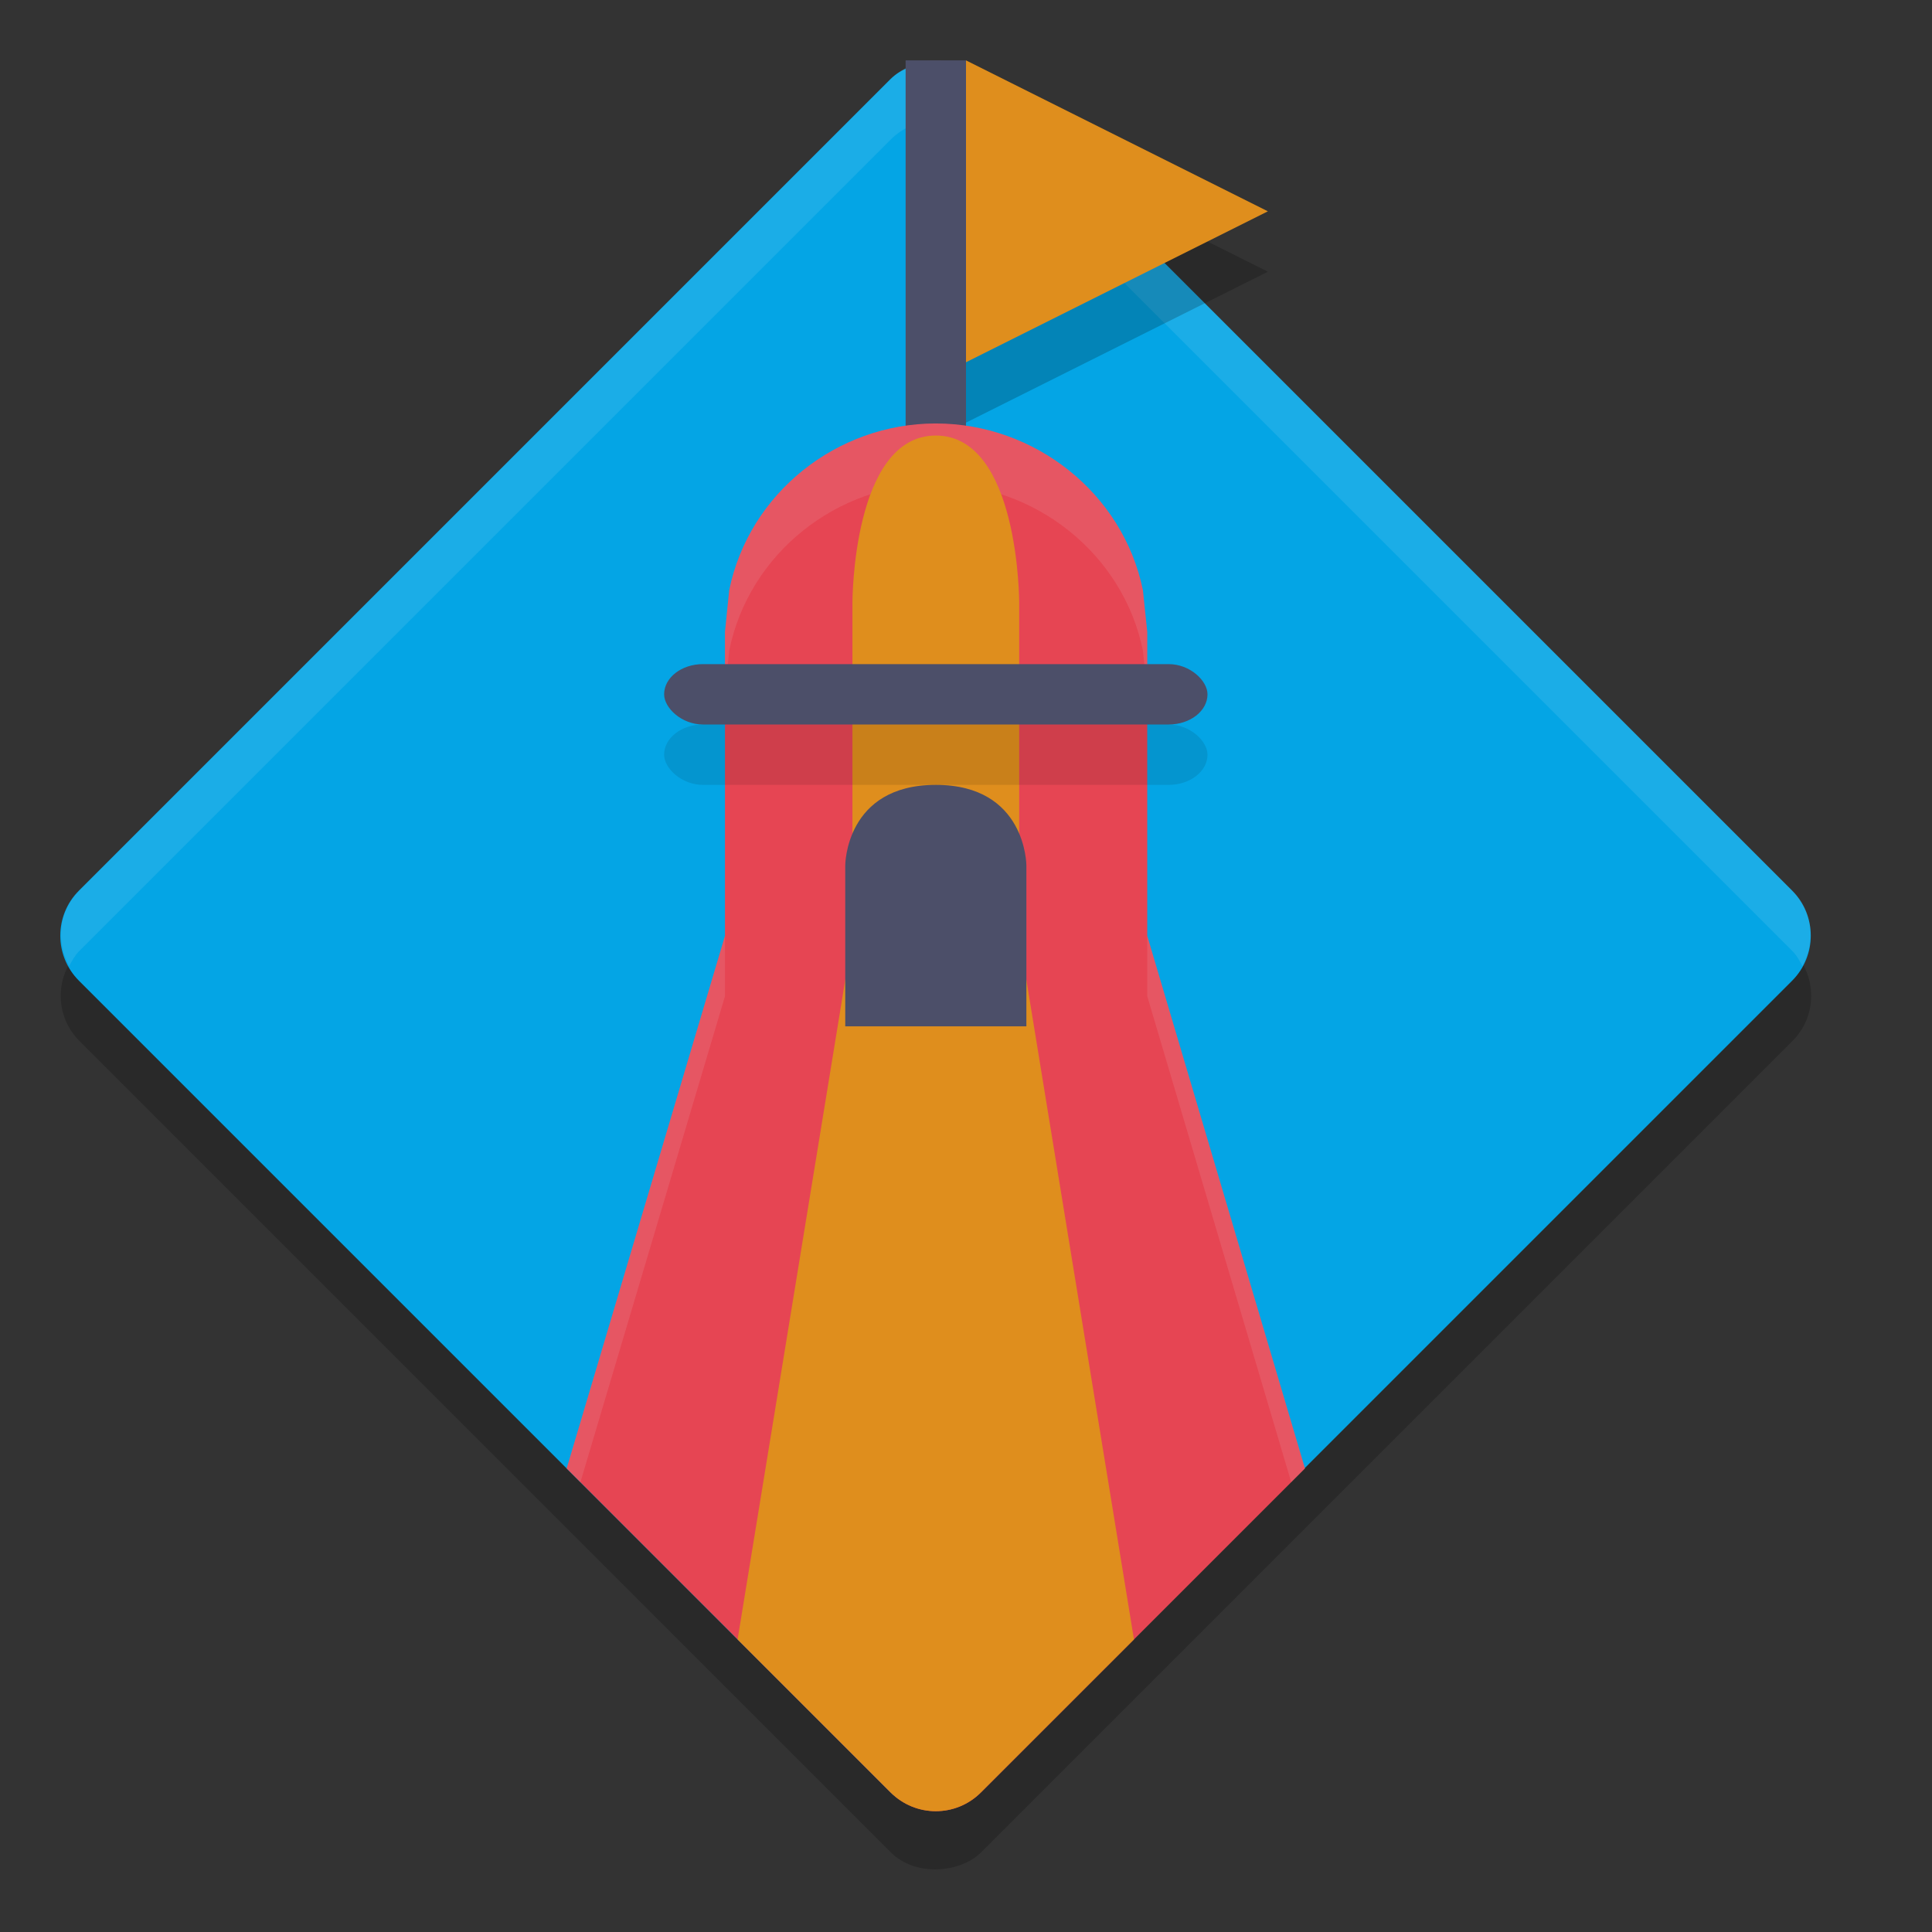 <svg xmlns="http://www.w3.org/2000/svg" width="32" height="32" version="1.1">
 <rect width="100%" height="100%" fill="#333333" stroke="none"/>
 <rect style="opacity:0.2" width="21.123" height="21.123" x="-33.19" y="-9.86" rx="1.056" ry="1.056" transform="matrix(-0.707,-0.707,-0.707,0.707,0,0)"/>
 <rect style="fill:#04a5e5" width="21.123" height="21.123" x="-32.48" y="-10.56" rx="1.056" ry="1.056" transform="matrix(-0.707,-0.707,-0.707,0.707,0,0)"/>
 <path style="fill:#eff1f5;opacity:0.1" d="M 15.5 1 C 15.23 1 14.961 1.104 14.754 1.311 L 1.311 14.754 C 0.97 15.095 0.926 15.599 1.146 16 C 1.194 15.914 1.238 15.827 1.311 15.754 L 14.754 2.311 C 15.168 1.897 15.832 1.897 16.246 2.311 L 29.689 15.754 C 29.762 15.827 29.806 15.914 29.854 16 C 30.074 15.599 30.03 15.095 29.689 14.754 L 16.246 1.311 C 16.039 1.104 15.77 1 15.5 1 z"/>
 <path style="fill:#4c4f69" d="M 15,1 V 8 h 1 V 1 Z"/>
 <path style="fill:#e64553" d="m 15.5,7.014 c -1.64,1.775e-4 -3.094,1.155 -3.422,2.762 l -0.07,0.69 v 5.034 l -2.622,8.822 5.367,5.367 c 0.207,0.207 0.477,0.31 0.747,0.31 0.27,0 0.54,-0.103 0.747,-0.31 L 21.614,24.322 19.002,15.5 V 10.466 L 18.93,9.776 C 18.602,8.169 17.139,7.015 15.5,7.014 Z"/>
 <path style="opacity:0.1;fill:#eff1f5" d="M 15.5 7.014 C 13.86 7.014 12.406 8.168 12.078 9.775 L 12.008 10.467 L 12.008 11.467 L 12.078 10.775 C 12.406 9.168 13.86 8.014 15.5 8.014 C 17.139 8.015 18.602 9.169 18.93 10.775 L 19.002 11.467 L 19.002 10.467 L 18.93 9.775 C 18.602 8.169 17.139 7.015 15.5 7.014 z M 12.008 15.5 L 9.385 24.322 L 9.613 24.551 L 12.008 16.5 L 12.008 15.5 z M 19.002 15.5 L 19.002 16.5 L 21.387 24.551 L 21.615 24.322 L 19.002 15.5 z"/>
 <path style="fill:#df8e1d" d="m 15.5,7.214 c -1.381,0 -1.381,2.762 -1.381,2.762 v 5.524 l -1.902,11.654 2.535,2.535 c 0.207,0.207 0.477,0.31 0.747,0.31 0.27,0 0.54,-0.103 0.747,-0.31 L 18.782,27.154 16.881,15.5 V 9.976 c 0,0 0,-2.762 -1.381,-2.762 z"/>
 <rect style="fill:#4c4f69" width="9" height="1" x="11" y="11" rx=".643" ry=".5"/>
 <path style="fill:#4c4f69" d="M 15.5,13 C 14,13 14,14.333 14,14.333 v 0 0.444 2.222 H 15.5 17 v -2.222 -0.444 0 c 0,0 0,-1.333 -1.5,-1.333 z"/>
 <path style="opacity:0.2" d="M 21,4.5 18.5,5.75 16,7 V 4.5 2 l 2.5,1.25 z"/>
 <path style="fill:#df8e1d" d="M 21,3.5 18.5,4.75 16,6 V 3.5 1 L 18.5,2.25 Z"/>
 <rect style="opacity:0.1" width="9" height="1" x="11" y="12" rx=".643" ry=".5"/>
</svg>
